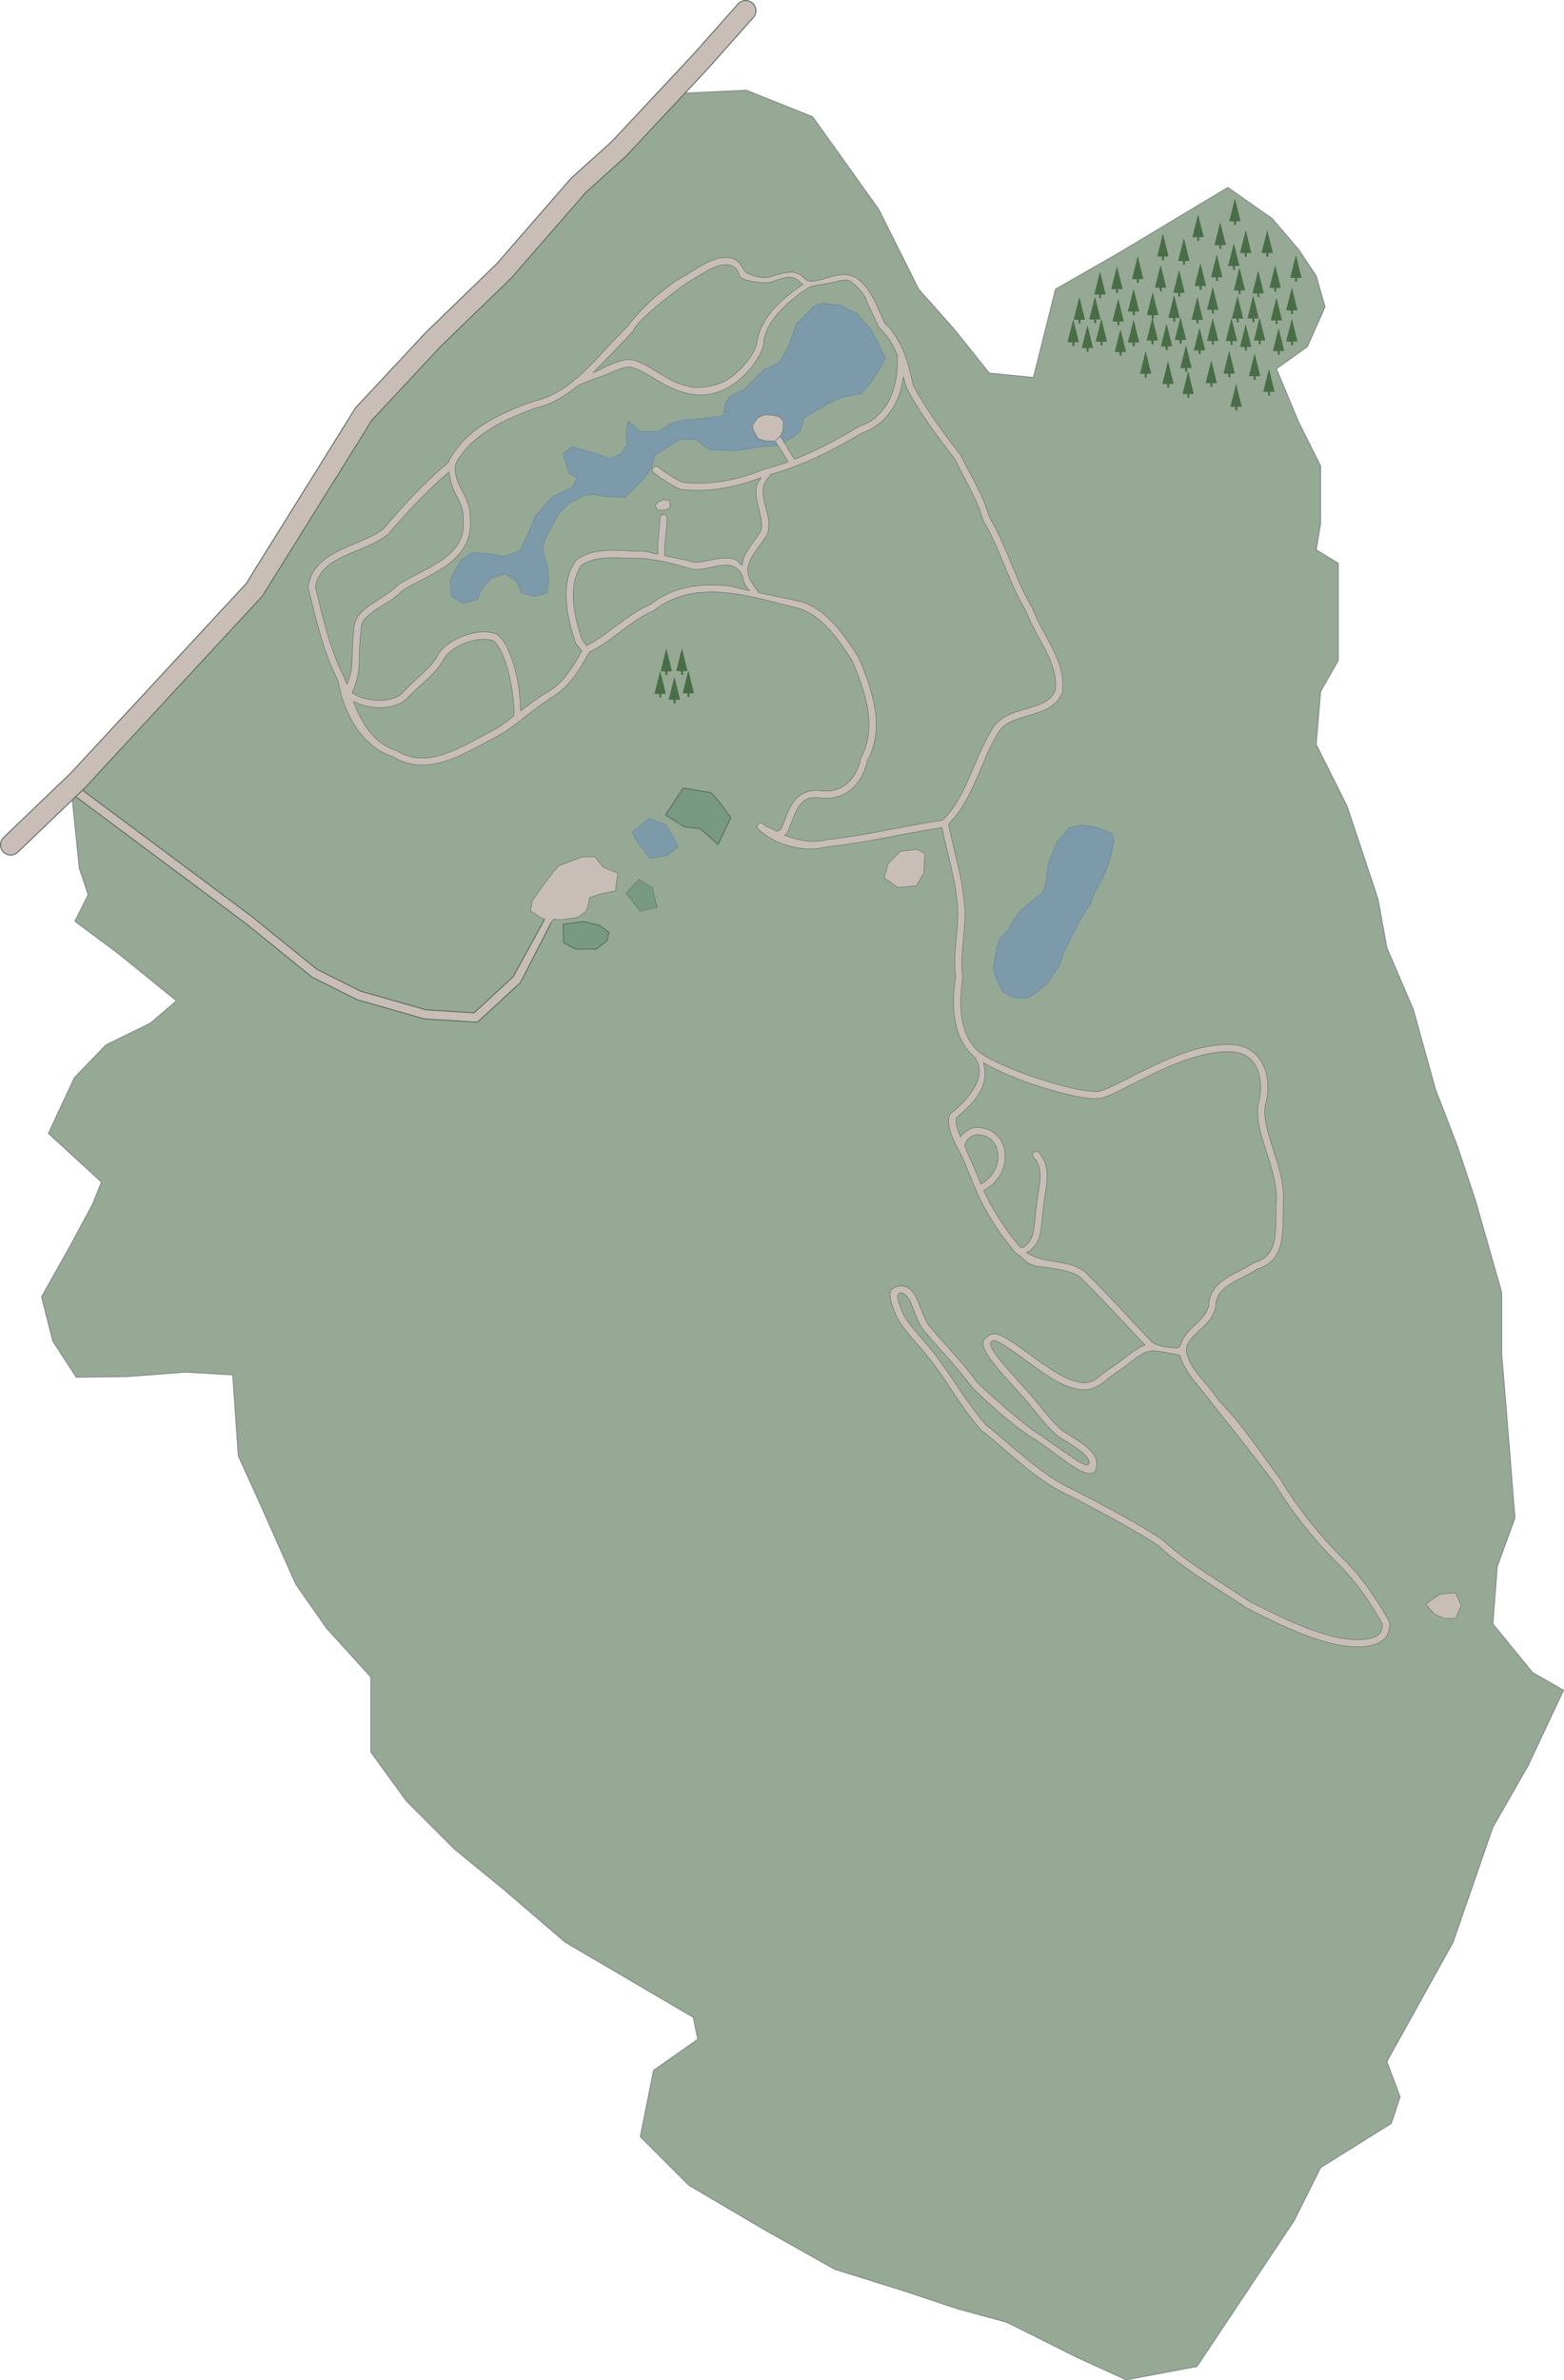 <?xml version="1.0" encoding="UTF-8" standalone="no"?>
<!-- Created with Inkscape (http://www.inkscape.org/) -->

<svg
   width="579.767"
   height="881.799"
   viewBox="0 0 153.397 233.309"
   version="1.1"
   id="svg1"
   xml:space="preserve"
   xmlns="http://www.w3.org/2000/svg"
   xmlns:svg="http://www.w3.org/2000/svg"><defs
     id="defs1"><linearGradient
       id="swatch25"><stop
         style="stop-color:#000000;stop-opacity:1;"
         offset="0"
         id="stop25" /></linearGradient><linearGradient
       id="swatch22"><stop
         style="stop-color:#7c9aa9;stop-opacity:1;"
         offset="0"
         id="stop22" /></linearGradient><linearGradient
       id="swatch21"><stop
         style="stop-color:#000000;stop-opacity:1;"
         offset="0"
         id="stop21" /></linearGradient><linearGradient
       id="swatch120"><stop
         style="stop-color:#8ec991;stop-opacity:0.997;"
         offset="0"
         id="stop120" /></linearGradient></defs><g
     id="g17"
     style="display:inline"
     transform="translate(2.154,4.088)"><path
       style="display:inline;opacity:1;fill:#96a995;fill-opacity:1;fill-rule:nonzero;stroke:#828e87;stroke-width:0.1;stroke-linecap:round;stroke-linejoin:round;stroke-dasharray:none;stroke-dashoffset:0;stroke-opacity:1;paint-order:normal"
       d="m 4.879,73.703 8.57,-9.945 5.877,-6.498 8.175,-10.887 3.711,-6.31 6.931,-8.175 8.062,-8.156 8.231,-9.154 10.058,-9.512 6.555,-0.302 6.498,2.599 6.498,9.098 3.899,7.798 3.466,3.899 3.466,4.332 4.332,0.433 1.3,-5.199 0.866,-3.466 6.065,-3.466 6.498,-3.899 4.332,-2.599 4.332,3.033 2.599,3.033 1.733,2.599 0.866,3.033 -1.733,3.899 -3.033,2.166 2.166,5.199 2.166,4.332 v 5.632 l -0.433,2.599 2.166,1.3 v 4.765 4.765 l -1.733,3.033 -0.433,5.199 3.033,6.065 3.033,9.098 0.866,4.765 2.599,6.065 2.166,7.798 2.166,5.632 1.733,5.199 2.599,9.098 v 6.065 l 0.433,5.199 0.866,10.83 -1.733,4.765 -0.433,5.632 3.899,4.765 3.033,1.733 -3.466,7.365 -3.466,6.065 -3.899,11.264 -6.498,11.697 1.3,3.466 -0.866,2.599 -6.931,4.332 -2.599,5.199 -9.531,14.296 -6.931,1.3 -4.765,-2.166 -6.931,-3.466 -4.765,-1.3 -5.199,-1.733 -6.931,-2.166 -6.931,-3.899 -7.365,-4.332 -4.765,-4.765 1.3,-6.498 4.332,-3.033 -0.433,-2.166 -12.563,-7.365 -6.065,-5.199 -4.765,-3.899 -4.765,-4.765 -3.466,-4.765 v -2.599 -4.765 l -4.332,-4.765 -3.033,-4.332 -1.733,-3.899 -1.733,-3.899 -2.166,-4.765 -0.556,-7.962 -4.643,-0.269 -5.632,0.433 -5.076,0.066 -2.289,-3.532 -1.111,-4.332 3.033,-5.411 1.978,-3.687 0.866,-2.166 -5.199,-4.765 2.535,-5.448 3.097,-3.217 4.362,-2.136 2.569,-2.196 L 9.401,89.336 5.199,86.21 6.498,83.611 5.632,81.011 Z"
       id="path25" /><g
       id="g21"
       transform="rotate(13.211,56.531,85.088)"
       style="display:inline;fill:#789a83;fill-opacity:1;fill-rule:nonzero;stroke:#789a83;stroke-width:0.5;stroke-linecap:round;stroke-linejoin:bevel;stroke-dasharray:none;stroke-opacity:1"><path
         style="opacity:1;fill:#789a83;fill-opacity:1;fill-rule:nonzero;stroke:#606f66;stroke-width:0.1;stroke-linecap:round;stroke-linejoin:bevel;stroke-dasharray:none;stroke-opacity:1;paint-order:stroke fill markers"
         d="m 53.494,87.249 0.467,1.752 1.285,0.35 1.986,-0.467 0.818,-1.051 v -0.818 l -1.051,-0.467 h -1.635 z"
         id="path19" /><path
         style="opacity:1;fill:#789a83;fill-opacity:1;fill-rule:nonzero;stroke:#606f66;stroke-width:0.1;stroke-linecap:round;stroke-linejoin:bevel;stroke-dasharray:none;stroke-opacity:1;paint-order:stroke fill markers"
         d="m 60.822,74.531 2.089,0.714 1.521,-0.185 2.065,1.117 0.607,-2.86 -1.104,-0.96 -1.293,-0.959 -2.802,0.17 z"
         id="path20" /><path
         style="opacity:1;fill:#789a83;fill-opacity:1;fill-rule:nonzero;stroke:#606f66;stroke-width:0.05;stroke-linecap:round;stroke-linejoin:bevel;stroke-dasharray:none;stroke-opacity:1;paint-order:normal"
         d="m 58.787,82.888 1.753,1.397 1.551,-0.729 -0.899,-1.796 -1.461,-0.476 z"
         id="path21" /><path
         style="display:inline;opacity:1;fill:#7c9aa9;fill-opacity:1;fill-rule:nonzero;stroke:#65839d;stroke-width:0.05;stroke-linecap:round;stroke-linejoin:round;stroke-dasharray:none;stroke-dashoffset:0;stroke-opacity:1;paint-order:normal"
         d="m 61.491,76.146 -1.662,1.36 0.604,1.058 1.209,1.511 1.662,-0.302 1.058,-0.907 -0.755,-1.36 -0.453,-0.755 z"
         id="path24"
         transform="rotate(-13.211,56.531,85.088)" /><path
         style="display:inline;opacity:1;fill:#c8beb7;fill-opacity:1;fill-rule:nonzero;stroke:#606f66;stroke-width:0.05;stroke-dasharray:none;stroke-opacity:1;paint-order:normal"
         d="m 52.64,80.772 2.32,-0.87 h 1.233 l 0.798,1.015 1.45,0.58 -0.145,1.015 -0.073,0.725 -1.45,0.29 -1.088,0.363 -0.145,0.725 -0.218,0.653 -0.87,0.58 -1.668,0.218 -1.813,-0.145 -1.088,-0.725 0.145,-0.943 0.798,-1.16 1.305,-1.74 z"
         id="path23"
         transform="rotate(-13.211,56.531,85.088)" /></g><g
       id="g27"
       style="display:inline;stroke:#b9acaa;stroke-opacity:1"><g
         id="g84"
         style="display:inline;stroke:#c8beb7;stroke-width:0.1;stroke-linecap:round;stroke-dasharray:none;stroke-dashoffset:0"><path
           style="color:#000000;fill:#c8beb7;fill-opacity:1;stroke:#606f66;stroke-width:0.1;stroke-linejoin:round;stroke-miterlimit:1.1;stroke-dasharray:none;stroke-opacity:1;paint-order:stroke fill markers"
           d="m 5.416,72.975 c -0.199,-0.149 -0.482,-0.108 -0.631,0.092 -0.149,0.199 -0.108,0.482 0.092,0.631 l 17.039,12.701 6.502,5.264 c 0.025,0.021 0.053,0.038 0.082,0.053 l 4.338,2.168 c 0.025,0.013 0.051,0.023 0.078,0.031 l 6.51,1.859 c 0.031,0.009 0.062,0.014 0.094,0.016 l 4.959,0.311 c 0.123,0.008 0.244,-0.035 0.334,-0.119 l 4.029,-3.719 c 0.036,-0.034 0.067,-0.073 0.09,-0.117 l 3.094,-6.038 -0.753,-0.109 -3.097,5.654 -3.832,3.537 -4.719,-0.295 -6.422,-1.834 -4.258,-2.129 -6.469,-5.238 c -0.005,-0.004 -0.01,-0.008 -0.016,-0.012 z"
           id="path18" /><path
           style="color:#000000;display:inline;fill:#c8beb7;fill-opacity:1;stroke:#606f66;stroke-width:0.1;stroke-linejoin:round;stroke-miterlimit:1.1;stroke-dasharray:none;stroke-opacity:1;paint-order:stroke fill markers"
           d="m 71.65,-3.785 a 1,1 0 0 0 -1.412,0.082 L 65.828,1.26 57.855,9.781 53.898,13.35 a 1,1 0 0 0 -0.084,0.086 l -7.27,8.352 -6.896,6.672 a 1,1 0 0 0 -0.035,0.037 l -6.822,7.309 a 1,1 0 0 0 -0.117,0.154 l -7.584,12.176 -3.098,4.977 -17.182,18.555 -6.607,6.332 a 1,1 0 0 0 -0.029,1.414 1,1 0 0 0 1.414,0.029 L 6.217,73.09 a 1,1 0 0 0 0.041,-0.043 L 23.523,54.4 a 1,1 0 0 0 0.115,-0.152 l 3.15,-5.055 7.531,-12.094 6.738,-7.221 6.908,-6.684 a 1,1 0 0 0 0.059,-0.062 l 7.258,-8.338 3.943,-3.557 a 1,1 0 0 0 0.061,-0.059 l 8.01,-8.563 a 1,1 0 0 0 0.018,-0.02 l 4.42,-4.971 a 1,1 0 0 0 -0.084,-1.412 z"
           id="path17" /><path
           style="display:inline;opacity:1;fill:#c8beb7;fill-opacity:1;fill-rule:nonzero;stroke:none;stroke-width:0.1;stroke-linecap:round;stroke-linejoin:round;stroke-dasharray:none;stroke-dashoffset:0;stroke-opacity:1;paint-order:normal"
           d="m 51.249,86.04 0.216,-0.392 0.723,0.212 -0.31,0.469 z"
           id="path85" /></g><g
         id="g83"
         style="display:none"><path
           style="display:inline;opacity:1;fill:none;fill-opacity:1;stroke:#000000;stroke-width:1.26;stroke-linecap:butt;stroke-linejoin:round;stroke-miterlimit:1.1;stroke-dasharray:2.52, 1.26;stroke-dashoffset:0;stroke-opacity:1;paint-order:stroke fill markers"
           d="m 70.986,-3.038 -4.419,4.972 -8.01,8.563 -3.988,3.596 -7.298,8.384 -6.926,6.702 -6.822,7.309 -7.584,12.176 -3.149,5.056 -17.266,18.647 -6.629,6.353"
           id="path82" /><path
           style="opacity:1;fill:none;fill-opacity:1;stroke:#000000;stroke-width:1.26;stroke-linecap:butt;stroke-linejoin:round;stroke-miterlimit:1.1;stroke-dasharray:2.52, 1.26;stroke-dashoffset:0;stroke-opacity:1;paint-order:stroke fill markers"
           d="m 5.147,73.336 17.046,12.707 6.508,5.269 4.339,2.169 6.508,1.86 4.959,0.31 4.029,-3.719 2.919,-5.402"
           id="path83" /></g></g><path
       style="display:inline;fill:#7c9aa9;fill-opacity:1;stroke:#65839d;stroke-width:0.05;stroke-linecap:round;stroke-linejoin:bevel;stroke-dasharray:none;stroke-opacity:1"
       d="m 99.639,93.084 -1.011,0.674 -1.291,-0.056 -1.123,-0.561 -0.281,-0.505 -0.393,-0.898 -0.281,-0.842 0.168,-1.067 0.225,-1.235 0.337,-0.786 0.73,-0.73 0.496,-0.898 0.722,-1.03 0.859,-0.71 c 0,0 0.601,-0.535 1.261,-0.954 0.397,-0.687 0.423,-1.516 0.423,-1.516 l 0.168,-1.404 0.505,-1.235 0.337,-0.898 0.618,-0.674 0.618,-0.73 1.291,-0.225 1.235,0.168 1.628,0.618 0.225,0.674 -0.337,1.684 -0.505,1.46 -0.561,1.123 -0.505,0.898 -0.393,1.067 -0.674,1.011 -0.898,1.628 -0.505,1.067 -0.561,1.123 -0.449,1.291 -0.618,0.842 -0.505,0.842 z"
       id="path1" /><path
       style="display:inline;fill:#7c9aa9;fill-opacity:1;stroke:#65839d;stroke-width:0.05;stroke-linecap:round;stroke-linejoin:bevel;stroke-dasharray:none;stroke-opacity:1"
       d="m 70.811,34.11 1.994,-1.994 1.396,-0.598 0.897,-1.496 0.897,-2.393 1.695,-1.695 0.897,-0.299 1.695,0.199 1.595,0.798 1.396,1.595 0.798,1.496 0.598,1.296 -0.499,0.997 -0.997,1.496 -0.897,0.997 -1.695,0.299 -1.595,0.698 -2.293,1.396 -0.299,1.196 -0.698,0.598 -1.595,0.897 -1.595,0.1 -2.393,0.399 -2.692,-0.1 -1.296,-0.997 h -1.595 l -1.496,0.897 -0.997,0.698 -0.299,1.196 -0.698,0.997 -0.997,0.997 -0.897,0.897 -1.894,-0.1 -1.196,-0.199 -0.897,0.1 -1.496,0.798 -1.097,1.097 -0.598,1.097 -0.698,1.396 -0.199,0.997 0.499,1.595 0.1,1.396 -0.199,1.196 -1.196,0.299 -1.296,-0.299 -0.399,-1.097 -1.196,-0.798 -1.296,0.399 -0.997,1.097 -0.399,0.997 -1.396,0.399 -1.196,-0.698 -0.1,-1.595 0.997,-1.894 1.196,-0.798 1.396,0.1 1.795,0.299 1.496,-0.598 0.698,-1.496 0.798,-1.894 1.695,-1.894 1.894,-0.897 0.499,-0.897 -0.798,-0.499 -0.598,-1.894 0.897,-0.698 2.393,0.698 1.296,0.499 1.097,-0.499 0.598,-0.897 -0.1,-1.196 0.199,-1.097 1.196,0.997 H 62.436 l 1.296,-0.798 0.997,-0.299 1.296,-0.1 1.795,-0.199 0.997,-0.199 0.199,-1.196 0.499,-0.698 z"
       id="path14" /><path
       style="display:none;opacity:1;fill:#7c9aa9;fill-opacity:1;fill-rule:nonzero;stroke:#65839d;stroke-width:0.05;stroke-linecap:round;stroke-linejoin:round;stroke-dasharray:none;stroke-dashoffset:0;stroke-opacity:1;paint-order:normal"
       d="m 77.398,39.26 1.122,-1.87 1.87,-1.122 2.617,-1.122 0.374,-2.056 -2.243,-2.243 -2.243,-1.309 -2.43,-1.87 -3.552,0.187 -2.617,1.309 -3.552,1.496 -2.732,1.664 -0.633,1.701 0.935,2.243 0.187,0.935 -0.374,1.683 -1.683,0.374 -2.056,1.496 -1.496,0.748 -0.374,1.122 -0.626,1.275 -2.863,2.7 -2.151,1.172 -2.323,1.266 -1.775,2.378 -1.859,1.324 -1.279,1.473 1.485,0.364 2.253,-1.413 3.463,-2.332 4.225,-3.913 0.943,-0.859 4.246,-1.567 1.496,-2.056 1.496,-1.122 1.309,-1.309 1.683,0.561 1.496,0.374 2.804,0.374 1.87,-0.935 z"
       id="path22" /><path
       style="opacity:1;fill:#c8beb7;fill-opacity:1;fill-rule:nonzero;stroke:#606f66;stroke-width:0.05;stroke-linecap:butt;stroke-linejoin:bevel;stroke-dasharray:none;stroke-dashoffset:0;stroke-opacity:1;paint-order:normal"
       d="m 85.926,82.906 1.777,-0.155 0.748,-1.273 0.104,-1.918 -0.8,-0.4 -1.599,0.2 -1.199,1.199 -0.4,1.399 z"
       id="path70" /><g
       id="g87"
       style="display:inline"><path
         style="opacity:1;fill:#496e47;fill-opacity:1;fill-rule:nonzero;stroke:#496e47;stroke-width:0.05;stroke-linecap:butt;stroke-linejoin:round;stroke-dasharray:none;stroke-dashoffset:0;stroke-opacity:1;paint-order:normal"
         d="m 62.531,63.917 0.012,0.343 0.146,0.012 -0.012,-0.364 0.442,-0.012 -0.52,-2.115 -0.529,2.115 z"
         id="path87" /><path
         style="opacity:1;fill:#496e47;fill-opacity:1;fill-rule:nonzero;stroke:#496e47;stroke-width:0.05;stroke-linecap:butt;stroke-linejoin:round;stroke-dasharray:none;stroke-dashoffset:0;stroke-opacity:1;paint-order:normal"
         d="m 63.926,64.487 0.012,0.343 0.146,0.012 -0.012,-0.364 0.442,-0.012 -0.52,-2.115 -0.529,2.115 z"
         id="path88" /><path
         style="opacity:1;fill:#496e47;fill-opacity:1;fill-rule:nonzero;stroke:#496e47;stroke-width:0.05;stroke-linecap:butt;stroke-linejoin:round;stroke-dasharray:none;stroke-dashoffset:0;stroke-opacity:1;paint-order:normal"
         d="m 65.293,63.856 0.012,0.343 0.146,0.012 -0.012,-0.364 0.442,-0.012 -0.52,-2.115 -0.529,2.115 z"
         id="path89" /><path
         style="opacity:1;fill:#496e47;fill-opacity:1;fill-rule:nonzero;stroke:#496e47;stroke-width:0.05;stroke-linecap:butt;stroke-linejoin:round;stroke-dasharray:none;stroke-dashoffset:0;stroke-opacity:1;paint-order:normal"
         d="m 64.662,61.682 0.012,0.343 0.146,0.012 -0.012,-0.364 0.442,-0.012 -0.52,-2.115 -0.529,2.115 z"
         id="path90" /><path
         style="opacity:1;fill:#496e47;fill-opacity:1;fill-rule:nonzero;stroke:#496e47;stroke-width:0.05;stroke-linecap:butt;stroke-linejoin:round;stroke-dasharray:none;stroke-dashoffset:0;stroke-opacity:1;paint-order:normal"
         d="m 63.13,61.707 0.012,0.343 0.146,0.012 -0.012,-0.364 0.442,-0.012 -0.52,-2.115 -0.529,2.115 z"
         id="path91" /></g><g
       id="g98"
       transform="translate(40.512,-34.465)"
       style="display:inline"><path
         style="opacity:1;fill:#496e47;fill-opacity:1;fill-rule:nonzero;stroke:#496e47;stroke-width:0.05;stroke-linecap:butt;stroke-linejoin:round;stroke-dasharray:none;stroke-dashoffset:0;stroke-opacity:1;paint-order:normal"
         d="m 62.531,63.917 0.012,0.343 0.146,0.012 -0.012,-0.364 0.442,-0.012 -0.52,-2.115 -0.529,2.115 z"
         id="path94" /><path
         style="opacity:1;fill:#496e47;fill-opacity:1;fill-rule:nonzero;stroke:#496e47;stroke-width:0.05;stroke-linecap:butt;stroke-linejoin:round;stroke-dasharray:none;stroke-dashoffset:0;stroke-opacity:1;paint-order:normal"
         d="m 63.926,64.487 0.012,0.343 0.146,0.012 -0.012,-0.364 0.442,-0.012 -0.52,-2.115 -0.529,2.115 z"
         id="path95" /><path
         style="opacity:1;fill:#496e47;fill-opacity:1;fill-rule:nonzero;stroke:#496e47;stroke-width:0.05;stroke-linecap:butt;stroke-linejoin:round;stroke-dasharray:none;stroke-dashoffset:0;stroke-opacity:1;paint-order:normal"
         d="m 65.293,63.856 0.012,0.343 0.146,0.012 -0.012,-0.364 0.442,-0.012 -0.52,-2.115 -0.529,2.115 z"
         id="path96" /><path
         style="opacity:1;fill:#496e47;fill-opacity:1;fill-rule:nonzero;stroke:#496e47;stroke-width:0.05;stroke-linecap:butt;stroke-linejoin:round;stroke-dasharray:none;stroke-dashoffset:0;stroke-opacity:1;paint-order:normal"
         d="m 64.662,61.682 0.012,0.343 0.146,0.012 -0.012,-0.364 0.442,-0.012 -0.52,-2.115 -0.529,2.115 z"
         id="path97" /><path
         style="opacity:1;fill:#496e47;fill-opacity:1;fill-rule:nonzero;stroke:#496e47;stroke-width:0.05;stroke-linecap:butt;stroke-linejoin:round;stroke-dasharray:none;stroke-dashoffset:0;stroke-opacity:1;paint-order:normal"
         d="m 63.13,61.707 0.012,0.343 0.146,0.012 -0.012,-0.364 0.442,-0.012 -0.52,-2.115 -0.529,2.115 z"
         id="path98" /><path
         style="opacity:1;fill:#496e47;fill-opacity:1;fill-rule:nonzero;stroke:#496e47;stroke-width:0.05;stroke-linecap:butt;stroke-linejoin:round;stroke-dasharray:none;stroke-dashoffset:0;stroke-opacity:1;paint-order:normal"
         d="m 66.819,58.705 0.012,0.343 0.146,0.012 -0.012,-0.364 0.442,-0.012 -0.52,-2.115 -0.529,2.115 z"
         id="path103" /><path
         style="opacity:1;fill:#496e47;fill-opacity:1;fill-rule:nonzero;stroke:#496e47;stroke-width:0.05;stroke-linecap:butt;stroke-linejoin:round;stroke-dasharray:none;stroke-dashoffset:0;stroke-opacity:1;paint-order:normal"
         d="m 68.854,57.718 0.012,0.343 0.146,0.012 -0.012,-0.364 0.442,-0.012 -0.52,-2.115 -0.529,2.115 z"
         id="path104" /><path
         style="opacity:1;fill:#496e47;fill-opacity:1;fill-rule:nonzero;stroke:#496e47;stroke-width:0.05;stroke-linecap:butt;stroke-linejoin:round;stroke-dasharray:none;stroke-dashoffset:0;stroke-opacity:1;paint-order:normal"
         d="m 68.453,60.894 0.012,0.343 0.146,0.012 -0.012,-0.364 0.442,-0.012 -0.52,-2.115 -0.529,2.115 z"
         id="path107" /><path
         style="opacity:1;fill:#496e47;fill-opacity:1;fill-rule:nonzero;stroke:#496e47;stroke-width:0.05;stroke-linecap:butt;stroke-linejoin:round;stroke-dasharray:none;stroke-dashoffset:0;stroke-opacity:1;paint-order:normal"
         d="m 66.942,61.881 0.012,0.343 0.146,0.012 -0.012,-0.364 0.442,-0.012 -0.52,-2.115 -0.529,2.115 z"
         id="path108" /><path
         style="opacity:1;fill:#496e47;fill-opacity:1;fill-rule:nonzero;stroke:#496e47;stroke-width:0.05;stroke-linecap:butt;stroke-linejoin:round;stroke-dasharray:none;stroke-dashoffset:0;stroke-opacity:1;paint-order:normal"
         d="m 68.453,63.948 0.012,0.343 0.146,0.012 -0.012,-0.364 0.442,-0.012 -0.52,-2.115 -0.529,2.115 z"
         id="path111" /><path
         style="opacity:1;fill:#496e47;fill-opacity:1;fill-rule:nonzero;stroke:#496e47;stroke-width:0.05;stroke-linecap:butt;stroke-linejoin:round;stroke-dasharray:none;stroke-dashoffset:0;stroke-opacity:1;paint-order:normal"
         d="m 67.158,64.873 0.012,0.343 0.146,0.012 -0.012,-0.364 0.442,-0.012 -0.52,-2.115 -0.529,2.115 z"
         id="path112" /><path
         style="opacity:1;fill:#496e47;fill-opacity:1;fill-rule:nonzero;stroke:#496e47;stroke-width:0.05;stroke-linecap:butt;stroke-linejoin:round;stroke-dasharray:none;stroke-dashoffset:0;stroke-opacity:1;paint-order:normal"
         d="m 65.153,59.229 0.012,0.343 0.146,0.012 -0.012,-0.364 0.442,-0.012 -0.52,-2.115 -0.529,2.115 z"
         id="path113" /><path
         style="opacity:1;fill:#496e47;fill-opacity:1;fill-rule:nonzero;stroke:#496e47;stroke-width:0.05;stroke-linecap:butt;stroke-linejoin:round;stroke-dasharray:none;stroke-dashoffset:0;stroke-opacity:1;paint-order:normal"
         d="m 70.29,63.752 0.012,0.343 0.146,0.012 -0.012,-0.364 0.442,-0.012 -0.52,-2.115 -0.529,2.115 z"
         id="path114" /><path
         style="opacity:1;fill:#496e47;fill-opacity:1;fill-rule:nonzero;stroke:#496e47;stroke-width:0.05;stroke-linecap:butt;stroke-linejoin:round;stroke-dasharray:none;stroke-dashoffset:0;stroke-opacity:1;paint-order:normal"
         d="m 71.685,64.322 0.012,0.343 0.146,0.012 -0.012,-0.364 0.442,-0.012 -0.52,-2.115 -0.529,2.115 z"
         id="path115" /><path
         style="opacity:1;fill:#496e47;fill-opacity:1;fill-rule:nonzero;stroke:#496e47;stroke-width:0.05;stroke-linecap:butt;stroke-linejoin:round;stroke-dasharray:none;stroke-dashoffset:0;stroke-opacity:1;paint-order:normal"
         d="m 73.052,63.691 0.012,0.343 0.146,0.012 -0.012,-0.364 0.442,-0.012 -0.52,-2.115 -0.529,2.115 z"
         id="path116" /><path
         style="opacity:1;fill:#496e47;fill-opacity:1;fill-rule:nonzero;stroke:#496e47;stroke-width:0.05;stroke-linecap:butt;stroke-linejoin:round;stroke-dasharray:none;stroke-dashoffset:0;stroke-opacity:1;paint-order:normal"
         d="m 72.421,61.517 0.012,0.343 0.146,0.012 -0.012,-0.364 0.442,-0.012 -0.52,-2.115 -0.529,2.115 z"
         id="path117" /><path
         style="opacity:1;fill:#496e47;fill-opacity:1;fill-rule:nonzero;stroke:#496e47;stroke-width:0.05;stroke-linecap:butt;stroke-linejoin:round;stroke-dasharray:none;stroke-dashoffset:0;stroke-opacity:1;paint-order:normal"
         d="m 70.318,61.257 0.012,0.343 0.146,0.012 -0.012,-0.364 0.442,-0.012 -0.52,-2.115 -0.529,2.115 z"
         id="path118" /><path
         style="opacity:1;fill:#496e47;fill-opacity:1;fill-rule:nonzero;stroke:#496e47;stroke-width:0.05;stroke-linecap:butt;stroke-linejoin:round;stroke-dasharray:none;stroke-dashoffset:0;stroke-opacity:1;paint-order:normal"
         d="m 75.005,58.397 0.012,0.343 0.146,0.012 -0.012,-0.364 0.442,-0.012 -0.52,-2.115 -0.529,2.115 z"
         id="path119" /><path
         style="opacity:1;fill:#496e47;fill-opacity:1;fill-rule:nonzero;stroke:#496e47;stroke-width:0.05;stroke-linecap:butt;stroke-linejoin:round;stroke-dasharray:none;stroke-dashoffset:0;stroke-opacity:1;paint-order:normal"
         d="m 76.613,57.553 0.012,0.343 0.146,0.012 -0.012,-0.364 0.442,-0.012 -0.52,-2.115 -0.529,2.115 z"
         id="path120" /><path
         style="opacity:1;fill:#496e47;fill-opacity:1;fill-rule:nonzero;stroke:#496e47;stroke-width:0.05;stroke-linecap:butt;stroke-linejoin:round;stroke-dasharray:none;stroke-dashoffset:0;stroke-opacity:1;paint-order:normal"
         d="m 76.212,60.729 0.012,0.343 0.146,0.012 -0.012,-0.364 0.442,-0.012 -0.52,-2.115 -0.529,2.115 z"
         id="path121" /><path
         style="opacity:1;fill:#496e47;fill-opacity:1;fill-rule:nonzero;stroke:#496e47;stroke-width:0.05;stroke-linecap:butt;stroke-linejoin:round;stroke-dasharray:none;stroke-dashoffset:0;stroke-opacity:1;paint-order:normal"
         d="m 74.701,61.716 0.012,0.343 0.146,0.012 -0.012,-0.364 0.442,-0.012 -0.52,-2.115 -0.529,2.115 z"
         id="path122" /><path
         style="opacity:1;fill:#496e47;fill-opacity:1;fill-rule:nonzero;stroke:#496e47;stroke-width:0.05;stroke-linecap:butt;stroke-linejoin:round;stroke-dasharray:none;stroke-dashoffset:0;stroke-opacity:1;paint-order:normal"
         d="m 76.212,63.783 0.012,0.343 0.146,0.012 -0.012,-0.364 0.442,-0.012 -0.52,-2.115 -0.529,2.115 z"
         id="path123" /><path
         style="opacity:1;fill:#496e47;fill-opacity:1;fill-rule:nonzero;stroke:#496e47;stroke-width:0.05;stroke-linecap:butt;stroke-linejoin:round;stroke-dasharray:none;stroke-dashoffset:0;stroke-opacity:1;paint-order:normal"
         d="m 74.916,64.708 0.012,0.343 0.146,0.012 -0.012,-0.364 0.442,-0.012 -0.52,-2.115 -0.529,2.115 z"
         id="path124" /><path
         style="opacity:1;fill:#496e47;fill-opacity:1;fill-rule:nonzero;stroke:#496e47;stroke-width:0.05;stroke-linecap:butt;stroke-linejoin:round;stroke-dasharray:none;stroke-dashoffset:0;stroke-opacity:1;paint-order:normal"
         d="m 72.912,59.064 0.012,0.343 0.146,0.012 -0.012,-0.364 0.442,-0.012 -0.52,-2.115 -0.529,2.115 z"
         id="path125" /><path
         style="opacity:1;fill:#496e47;fill-opacity:1;fill-rule:nonzero;stroke:#496e47;stroke-width:0.05;stroke-linecap:butt;stroke-linejoin:round;stroke-dasharray:none;stroke-dashoffset:0;stroke-opacity:1;paint-order:normal"
         d="m 78.049,63.807 0.012,0.343 0.146,0.012 -0.012,-0.364 0.442,-0.012 -0.52,-2.115 -0.529,2.115 z"
         id="path131" /><path
         style="opacity:1;fill:#496e47;fill-opacity:1;fill-rule:nonzero;stroke:#496e47;stroke-width:0.05;stroke-linecap:butt;stroke-linejoin:round;stroke-dasharray:none;stroke-dashoffset:0;stroke-opacity:1;paint-order:normal"
         d="m 79.443,64.377 0.012,0.343 0.146,0.012 -0.012,-0.364 0.442,-0.012 -0.52,-2.115 -0.529,2.115 z"
         id="path132" /><path
         style="opacity:1;fill:#496e47;fill-opacity:1;fill-rule:nonzero;stroke:#496e47;stroke-width:0.05;stroke-linecap:butt;stroke-linejoin:round;stroke-dasharray:none;stroke-dashoffset:0;stroke-opacity:1;paint-order:normal"
         d="m 80.811,63.746 0.012,0.343 0.146,0.012 -0.012,-0.364 0.442,-0.012 -0.52,-2.115 -0.529,2.115 z"
         id="path133" /><path
         style="opacity:1;fill:#496e47;fill-opacity:1;fill-rule:nonzero;stroke:#496e47;stroke-width:0.05;stroke-linecap:butt;stroke-linejoin:round;stroke-dasharray:none;stroke-dashoffset:0;stroke-opacity:1;paint-order:normal"
         d="m 80.18,61.572 0.012,0.343 0.146,0.012 -0.012,-0.364 0.442,-0.012 -0.52,-2.115 -0.529,2.115 z"
         id="path134" /><path
         style="opacity:1;fill:#496e47;fill-opacity:1;fill-rule:nonzero;stroke:#496e47;stroke-width:0.05;stroke-linecap:butt;stroke-linejoin:round;stroke-dasharray:none;stroke-dashoffset:0;stroke-opacity:1;paint-order:normal"
         d="m 78.647,61.597 0.012,0.343 0.146,0.012 -0.012,-0.364 0.442,-0.012 -0.52,-2.115 -0.529,2.115 z"
         id="path135" /><path
         style="opacity:1;fill:#496e47;fill-opacity:1;fill-rule:nonzero;stroke:#496e47;stroke-width:0.05;stroke-linecap:butt;stroke-linejoin:round;stroke-dasharray:none;stroke-dashoffset:0;stroke-opacity:1;paint-order:normal"
         d="m 82.336,58.595 0.012,0.343 0.146,0.012 -0.012,-0.364 0.442,-0.012 -0.52,-2.115 -0.529,2.115 z"
         id="path136" /><path
         style="opacity:1;fill:#496e47;fill-opacity:1;fill-rule:nonzero;stroke:#496e47;stroke-width:0.05;stroke-linecap:butt;stroke-linejoin:round;stroke-dasharray:none;stroke-dashoffset:0;stroke-opacity:1;paint-order:normal"
         d="m 84.371,57.608 0.012,0.343 0.146,0.012 -0.012,-0.364 0.442,-0.012 -0.52,-2.115 -0.529,2.115 z"
         id="path137" /><path
         style="opacity:1;fill:#496e47;fill-opacity:1;fill-rule:nonzero;stroke:#496e47;stroke-width:0.05;stroke-linecap:butt;stroke-linejoin:round;stroke-dasharray:none;stroke-dashoffset:0;stroke-opacity:1;paint-order:normal"
         d="m 83.97,60.784 0.012,0.343 0.146,0.012 -0.012,-0.364 0.442,-0.012 -0.52,-2.115 -0.529,2.115 z"
         id="path138" /><path
         style="opacity:1;fill:#496e47;fill-opacity:1;fill-rule:nonzero;stroke:#496e47;stroke-width:0.05;stroke-linecap:butt;stroke-linejoin:round;stroke-dasharray:none;stroke-dashoffset:0;stroke-opacity:1;paint-order:normal"
         d="m 82.459,61.771 0.012,0.343 0.146,0.012 -0.012,-0.364 0.442,-0.012 -0.52,-2.115 -0.529,2.115 z"
         id="path139" /><path
         style="opacity:1;fill:#496e47;fill-opacity:1;fill-rule:nonzero;stroke:#496e47;stroke-width:0.05;stroke-linecap:butt;stroke-linejoin:round;stroke-dasharray:none;stroke-dashoffset:0;stroke-opacity:1;paint-order:normal"
         d="m 83.97,63.838 0.012,0.343 0.146,0.012 -0.012,-0.364 0.442,-0.012 -0.52,-2.115 -0.529,2.115 z"
         id="path140" /><path
         style="opacity:1;fill:#496e47;fill-opacity:1;fill-rule:nonzero;stroke:#496e47;stroke-width:0.05;stroke-linecap:butt;stroke-linejoin:round;stroke-dasharray:none;stroke-dashoffset:0;stroke-opacity:1;paint-order:normal"
         d="m 82.675,64.763 0.012,0.343 0.146,0.012 -0.012,-0.364 0.442,-0.012 -0.52,-2.115 -0.529,2.115 z"
         id="path141" /><path
         style="opacity:1;fill:#496e47;fill-opacity:1;fill-rule:nonzero;stroke:#496e47;stroke-width:0.05;stroke-linecap:butt;stroke-linejoin:round;stroke-dasharray:none;stroke-dashoffset:0;stroke-opacity:1;paint-order:normal"
         d="m 80.67,59.119 0.012,0.343 0.146,0.012 -0.012,-0.364 0.442,-0.012 -0.52,-2.115 -0.529,2.115 z"
         id="path142" /><path
         style="opacity:1;fill:#496e47;fill-opacity:1;fill-rule:nonzero;stroke:#496e47;stroke-width:0.05;stroke-linecap:butt;stroke-linejoin:round;stroke-dasharray:none;stroke-dashoffset:0;stroke-opacity:1;paint-order:normal"
         d="m 78.835,58.841 0.012,0.343 0.146,0.012 -0.012,-0.364 0.442,-0.012 -0.52,-2.115 -0.529,2.115 z"
         id="path143" /><path
         style="opacity:1;fill:#496e47;fill-opacity:1;fill-rule:nonzero;stroke:#496e47;stroke-width:0.05;stroke-linecap:butt;stroke-linejoin:round;stroke-dasharray:none;stroke-dashoffset:0;stroke-opacity:1;paint-order:normal"
         d="m 71.102,58.563 0.012,0.343 0.146,0.012 -0.012,-0.364 0.442,-0.012 -0.52,-2.115 -0.529,2.115 z"
         id="path144" /><path
         style="opacity:1;fill:#496e47;fill-opacity:1;fill-rule:nonzero;stroke:#496e47;stroke-width:0.05;stroke-linecap:butt;stroke-linejoin:round;stroke-dasharray:none;stroke-dashoffset:0;stroke-opacity:1;paint-order:normal"
         d="m 71.325,55.503 0.012,0.343 0.146,0.012 -0.012,-0.364 0.442,-0.012 -0.52,-2.115 -0.529,2.115 z"
         id="path145" /><path
         style="opacity:1;fill:#496e47;fill-opacity:1;fill-rule:nonzero;stroke:#496e47;stroke-width:0.05;stroke-linecap:butt;stroke-linejoin:round;stroke-dasharray:none;stroke-dashoffset:0;stroke-opacity:1;paint-order:normal"
         d="m 73.383,55.948 0.012,0.343 0.146,0.012 -0.012,-0.364 0.442,-0.012 -0.52,-2.115 -0.529,2.115 z"
         id="path146" /><path
         style="opacity:1;fill:#496e47;fill-opacity:1;fill-rule:nonzero;stroke:#496e47;stroke-width:0.05;stroke-linecap:butt;stroke-linejoin:round;stroke-dasharray:none;stroke-dashoffset:0;stroke-opacity:1;paint-order:normal"
         d="m 74.774,53.612 0.012,0.343 0.146,0.012 -0.012,-0.364 0.442,-0.012 -0.52,-2.115 -0.529,2.115 z"
         id="path147" /><path
         style="opacity:1;fill:#496e47;fill-opacity:1;fill-rule:nonzero;stroke:#496e47;stroke-width:0.05;stroke-linecap:butt;stroke-linejoin:round;stroke-dasharray:none;stroke-dashoffset:0;stroke-opacity:1;paint-order:normal"
         d="m 76.943,54.391 0.012,0.343 0.146,0.012 -0.012,-0.364 0.442,-0.012 -0.52,-2.115 -0.529,2.115 z"
         id="path148" /><path
         style="opacity:1;fill:#496e47;fill-opacity:1;fill-rule:nonzero;stroke:#496e47;stroke-width:0.05;stroke-linecap:butt;stroke-linejoin:round;stroke-dasharray:none;stroke-dashoffset:0;stroke-opacity:1;paint-order:normal"
         d="m 78.39,52.054 0.012,0.343 0.146,0.012 -0.012,-0.364 0.442,-0.012 -0.52,-2.115 -0.529,2.115 z"
         id="path149" /><path
         style="opacity:1;fill:#496e47;fill-opacity:1;fill-rule:nonzero;stroke:#496e47;stroke-width:0.05;stroke-linecap:butt;stroke-linejoin:round;stroke-dasharray:none;stroke-dashoffset:0;stroke-opacity:1;paint-order:normal"
         d="m 79.447,55.169 0.012,0.343 0.146,0.012 -0.012,-0.364 0.442,-0.012 -0.52,-2.115 -0.529,2.115 z"
         id="path150" /><path
         style="opacity:1;fill:#496e47;fill-opacity:1;fill-rule:nonzero;stroke:#496e47;stroke-width:0.05;stroke-linecap:butt;stroke-linejoin:round;stroke-dasharray:none;stroke-dashoffset:0;stroke-opacity:1;paint-order:normal"
         d="m 81.56,55.169 0.012,0.343 0.146,0.012 -0.012,-0.364 0.442,-0.012 -0.52,-2.115 -0.529,2.115 z"
         id="path151" /><path
         style="opacity:1;fill:#496e47;fill-opacity:1;fill-rule:nonzero;stroke:#496e47;stroke-width:0.05;stroke-linecap:butt;stroke-linejoin:round;stroke-dasharray:none;stroke-dashoffset:0;stroke-opacity:1;paint-order:normal"
         d="m 78.278,56.449 0.012,0.343 0.146,0.012 -0.012,-0.364 0.442,-0.012 -0.52,-2.115 -0.529,2.115 z"
         id="path152" /><path
         style="opacity:1;fill:#496e47;fill-opacity:1;fill-rule:nonzero;stroke:#496e47;stroke-width:0.05;stroke-linecap:butt;stroke-linejoin:round;stroke-dasharray:none;stroke-dashoffset:0;stroke-opacity:1;paint-order:normal"
         d="m 69.633,67.011 0.012,0.343 0.146,0.012 -0.012,-0.364 0.442,-0.012 -0.52,-2.115 -0.529,2.115 z"
         id="path153" /><path
         style="opacity:1;fill:#496e47;fill-opacity:1;fill-rule:nonzero;stroke:#496e47;stroke-width:0.05;stroke-linecap:butt;stroke-linejoin:round;stroke-dasharray:none;stroke-dashoffset:0;stroke-opacity:1;paint-order:normal"
         d="m 71.826,68.002 0.012,0.343 0.146,0.012 -0.012,-0.364 0.442,-0.012 -0.52,-2.115 -0.529,2.115 z"
         id="path154" /><path
         style="opacity:1;fill:#496e47;fill-opacity:1;fill-rule:nonzero;stroke:#496e47;stroke-width:0.05;stroke-linecap:butt;stroke-linejoin:round;stroke-dasharray:none;stroke-dashoffset:0;stroke-opacity:1;paint-order:normal"
         d="m 73.807,68.992 0.012,0.343 0.146,0.012 -0.012,-0.364 0.442,-0.012 -0.52,-2.115 -0.529,2.115 z"
         id="path155" /><path
         style="opacity:1;fill:#496e47;fill-opacity:1;fill-rule:nonzero;stroke:#496e47;stroke-width:0.05;stroke-linecap:butt;stroke-linejoin:round;stroke-dasharray:none;stroke-dashoffset:0;stroke-opacity:1;paint-order:normal"
         d="m 76.072,67.931 0.012,0.343 0.146,0.012 -0.012,-0.364 0.442,-0.012 -0.52,-2.115 -0.529,2.115 z"
         id="path156" /><path
         style="opacity:1;fill:#496e47;fill-opacity:1;fill-rule:nonzero;stroke:#496e47;stroke-width:0.05;stroke-linecap:butt;stroke-linejoin:round;stroke-dasharray:none;stroke-dashoffset:0;stroke-opacity:1;paint-order:normal"
         d="m 73.595,66.445 0.012,0.343 0.146,0.012 -0.012,-0.364 0.442,-0.012 -0.52,-2.115 -0.529,2.115 z"
         id="path157" /><path
         style="opacity:1;fill:#496e47;fill-opacity:1;fill-rule:nonzero;stroke:#496e47;stroke-width:0.05;stroke-linecap:butt;stroke-linejoin:round;stroke-dasharray:none;stroke-dashoffset:0;stroke-opacity:1;paint-order:normal"
         d="m 77.829,66.982 0.012,0.343 0.146,0.012 -0.012,-0.364 0.442,-0.012 -0.52,-2.115 -0.529,2.115 z"
         id="path158" /><path
         style="opacity:1;fill:#496e47;fill-opacity:1;fill-rule:nonzero;stroke:#496e47;stroke-width:0.05;stroke-linecap:butt;stroke-linejoin:round;stroke-dasharray:none;stroke-dashoffset:0;stroke-opacity:1;paint-order:normal"
         d="m 80.317,67.241 0.012,0.343 0.146,0.012 -0.012,-0.364 0.442,-0.012 -0.52,-2.115 -0.529,2.115 z"
         id="path159" /><path
         style="opacity:1;fill:#496e47;fill-opacity:1;fill-rule:nonzero;stroke:#496e47;stroke-width:0.05;stroke-linecap:butt;stroke-linejoin:round;stroke-dasharray:none;stroke-dashoffset:0;stroke-opacity:1;paint-order:normal"
         d="m 78.507,70.235 0.012,0.343 0.146,0.012 -0.012,-0.364 0.442,-0.012 -0.52,-2.115 -0.529,2.115 z"
         id="path160" /><path
         style="opacity:1;fill:#496e47;fill-opacity:1;fill-rule:nonzero;stroke:#496e47;stroke-width:0.05;stroke-linecap:butt;stroke-linejoin:round;stroke-dasharray:none;stroke-dashoffset:0;stroke-opacity:1;paint-order:normal"
         d="m 81.726,68.779 0.012,0.343 0.146,0.012 -0.012,-0.364 0.442,-0.012 -0.52,-2.115 -0.529,2.115 z"
         id="path161" /></g><g
       id="g72"
       style="display:inline"><path
         id="path72"
         style="display:none;fill:none;stroke:#c8beb7;stroke-width:0.7;stroke-linecap:round;stroke-linejoin:round;stroke-dasharray:none;stroke-opacity:1"
         d="m 110.506,127.624 -1.054,-1.302 -1.116,-0.806 -0.93,-1.24 -1.054,-1.054 -1.116,-1.178 -0.868,-0.992 -1.178,-0.682 -1.054,-0.31 -1.24,-0.248 -0.806,-0.062 -1.116,-0.868 -0.496,-0.62 M 94.103,100.232 h 2.005 l 1.503,0.143 2.291,0.644 1.074,0.501 2.076,0.788 0.788,0.43 1.647,0.501 1.933,-0.859 1.575,-0.931 1.503,-0.788 1.432,-0.716 2.434,-0.788 1.861,-0.501 h 1.575 l 1.074,-0.072 1.432,0.573 1.145,1.074 0.358,1.36 v 1.074 l -0.215,1.575 0.573,1.647 0.501,1.002 0.215,1.861 0.501,1.503 v 1.503 2.649 l -0.215,3.436 -0.43,1.145 -0.859,0.501 -1.289,0.716 -0.716,0.501 -1.861,0.859 -0.788,0.788 -0.501,1.647 -0.859,1.36 -0.788,1.145 -0.788,0.358 -0.573,1.074 0.43,1.79 0.931,0.931 0.788,1.217 1.217,1.503 0.859,0.644 1.002,1.002 1.718,2.721 1.432,1.861 1.74,2.525 1.302,2.17 1.116,1.054 1.054,1.426 1.24,1.488 1.674,1.488 0.868,1.24 1.116,1.364 0.868,1.24 0.744,1.054 -0.062,0.682 -0.558,0.558 -0.868,0.31 -0.496,0.248 -1.426,0.434 -1.054,-0.124 -2.046,-0.31 -1.24,-0.558 -3.038,-1.364 -1.922,-0.744 -0.992,-0.682 -1.984,-1.24 -2.728,-1.364 -1.24,-0.868 -0.744,-0.62 -1.736,-1.86 -1.984,-0.868 -1.55,-1.302 -2.356,-1.55 -2.294,-0.93 -1.922,-0.992 -1.116,-0.558 -0.992,-0.868 -1.426,-1.178 -1.674,-1.364 -1.86,-1.426 -1.054,-1.488 -1.116,-1.364 -0.806,-1.612 -0.93,-1.364 -0.992,-0.93 -1.116,-1.55 -1.24,-1.302 -0.62,-1.054 -0.558,-0.992 -0.496,-1.302 v -0.682 l 0.744,-0.372 0.496,0.62 0.248,0.682 0.248,0.93 0.62,0.868 0.93,1.054 1.24,1.488 0.682,0.558 1.426,1.488 0.744,1.426 1.426,1.302 1.302,1.426 1.736,1.488 1.86,0.992 1.24,1.054 1.488,0.62 1.24,0.93 1.674,0.93 0.496,-0.062 -0.124,-0.434 -0.62,-0.992 -2.418,-1.612 -0.806,-0.806 -1.86,-1.55 -0.682,-1.426 -1.24,-1.302 -1.364,-1.922 -0.868,-0.868 -0.372,-0.992 -0.186,-0.806 0.93,0.186 0.744,0.434 2.046,1.054 0.62,0.496 1.116,0.868 0.992,0.496 0.868,0.682 0.744,0.248 h 1.364 l 0.62,-0.248 0.62,-0.31 0.062,-0.31 0.31,-0.62 0.434,-0.434 0.93,-0.124 h 0.682 l 0.372,-0.062 0.372,-0.62 0.372,-0.248 0.93,-0.558 0.806,-0.31 0.868,0.558 0.372,-0.186 0.868,0.186 h 0.682 m -19.861,-15.751 1.36,-0.859 0.358,-1.145 -0.072,-1.145 -0.358,-1.217 -0.501,-0.931 -0.788,-0.644 -0.644,-0.072 -0.286,0.43 -0.501,0.859 m -1.79,-31.215 0.573,2.506 0.716,1.718 0.215,1.718 0.072,2.005 0.573,1.145 -0.358,2.148 -0.286,1.718 -0.143,2.935 -0.215,1.79 0.215,2.005 1.002,2.219 0.716,0.501 0.644,1.145 v 0.644 l -0.286,1.36 -0.43,0.788 -1.002,1.289 -1.074,0.716 -0.501,0.931 0.501,0.573 0.788,0.931 0.644,2.506 0.358,1.289 0.358,1.289 1.002,1.79 1.217,1.647 1.145,1.861 1.145,1.002 1.074,-0.788 0.358,-1.575 0.215,-1.432 0.143,-1.432 0.286,-1.933 v -1.36 l -0.716,-1.217 M 63.382,49.309 62.925,47.089 v -0.392 m 7.968,5.356 -1.437,-1.241 -1.045,0.131 -1.502,0.392 h -1.045 l -1.894,-0.849 -0.653,-0.784 -1.045,-0.065 -0.653,0.457 -1.306,0.392 -1.633,-0.196 -0.849,-0.065 -1.241,0.196 -1.763,0.327 -0.588,0.914 -0.523,1.306 0.196,1.11 0.131,1.306 v 0.849 l 0.327,1.241 0.196,1.241 0.457,0.849 m 18.026,-17.177 -0.849,1.894 0.523,1.894 0.327,1.241 -0.392,1.11 -1.502,1.829 -0.327,1.045 0.392,1.698 0.718,0.849 m -20.378,9.993 2.547,-1.894 0.98,-2.286 2.286,-1.241 1.698,-1.568 2.155,-1.11 2.286,-1.502 1.894,-0.653 2.482,-0.065 3.462,0.327 3.07,0.784 3.004,0.784 1.437,1.306 1.241,1.372 1.372,1.698 1.241,2.874 0.327,1.763 0.523,2.482 -0.327,1.698 -0.849,2.155 -0.784,1.894 -1.176,0.784 -1.306,0.131 -1.568,0.261 -1.306,0.196 -0.784,0.98 -0.131,1.372 -0.327,0.784 -0.784,0.457 M 85.706,30.301 v 2.256 l -0.196,1.373 -0.392,1.177 -0.785,1.667 -1.765,1.079 -2.452,1.471 -2.844,1.275 -1.569,0.883 -2.55,0.588 -0.785,0.49 -1.961,0.294 -2.059,0.098 -1.765,0.294 -1.863,0.294 -1.177,-0.588 -1.373,-0.981 m -7.985,-8.282 2.423,-1.251 2.502,-1.251 1.798,1.016 0.86,0.938 1.563,0.391 1.876,0.547 1.876,0.235 1.798,-0.469 1.173,-1.016 1.642,-1.563 0.625,-1.329 0.625,-2.267 1.407,-1.563 1.251,-1.251 1.173,-0.782 m -28.781,41.056 -0.068,-2.582 -0.612,-1.835 -0.476,-1.835 -0.815,-0.883 -1.767,0.408 -1.971,0.612 -1.223,1.291 -0.408,1.971 -1.019,0.612 -1.359,0.612 -0.815,0.68 -0.883,0.951 -1.087,0.34 -1.155,-0.34 -1.291,-0.34 -1.087,-0.747 1.495,-2.99 0.068,-1.631 -0.408,-1.019 -0.408,-1.291 1.699,-1.699 2.175,-1.359 1.631,-1.767 2.446,-1.359 2.107,-1.359 0.815,-1.427 0.068,-1.835 -0.068,-1.359 -0.544,-1.359 v -1.155 l -0.068,-1.699 m 8.412,23.509 -1.166,0.802 -2.26,0.875 -1.312,1.75 -1.531,0.729 -1.385,0.875 -2.041,0.875 -1.458,0.292 -1.604,0.219 -1.75,-0.729 -2.187,-0.948 -1.823,-2.26 -1.021,-1.895 -0.365,-1.968 -1.604,-3.572 -0.437,-2.26 -0.729,-1.968 -0.292,-1.604 0.292,-1.239 0.875,-1.312 1.531,-1.312 1.968,-0.875 2.624,-0.729 1.604,-1.75 1.458,-1.823 1.968,-1.677 1.312,-1.239 1.094,-1.823 1.166,-1.094 2.406,-1.458 2.552,-1.312 2.552,-0.583 2.041,-1.312 2.041,-1.895 2.843,-2.843 1.677,-1.895 0.875,-1.312 1.385,-1.239 2.041,-1.166 2.333,-1.531 2.187,-0.656 1.094,0.583 0.365,0.948 1.458,0.656 1.75,0.437 1.094,-1.166 1.021,0.073 0.802,0.948 0.583,0.073 1.823,-0.583 1.531,-0.073 1.239,0.146 0.875,1.531 0.802,1.239 0.656,1.604 0.729,0.875 1.385,1.75 0.656,3.499 1.312,2.041 0.802,1.531 1.021,1.094 1.531,2.114 0.656,1.823 1.312,1.75 0.802,2.406 0.948,1.458 1.094,2.114 0.437,1.604 1.021,2.406 0.729,1.166 0.437,2.114 1.166,2.333 1.094,1.604 0.365,1.895 -0.437,1.094 -1.021,0.729 -1.094,0.219 -1.385,0.51 -1.823,0.875 -0.729,0.948 -1.166,1.75 -0.51,1.312 -0.51,1.166 -0.875,2.041 -0.729,1.385 -0.729,1.166 -1.75,0.365 -1.312,0.073 -3.572,0.802 -1.968,0.365 -2.624,0.219 -1.531,0.437 -1.677,-0.146 -1.312,-0.219 -1.75,-0.802 -0.875,-0.729" /><path
         style="color:#000000;fill:#c8beb7;stroke:#606f66;stroke-width:0.05;stroke-linecap:round;stroke-linejoin:bevel;stroke-dasharray:none;stroke-opacity:1"
         d="m 68.186,21.268 c -1.166,0.291 -2.891,1.522 -3.088,1.635 -1.254,0.554 -4.197,2.894 -5.682,4.988 -2.905,2.757 -5.335,6.513 -9.213,7.348 L 50.16,35.25 c -3.137,1.116 -6.768,2.713 -8.367,6.014 -2.339,1.952 -4.358,4.157 -6.314,6.455 -1.06,0.876 -2.724,1.38 -4.229,2.092 -1.507,0.712 -2.897,1.71 -3.18,3.592 l 0.006,0.135 c 0.761,3.064 1.433,6.209 2.928,9.105 0.518,3.03 2.209,6.409 5.393,7.453 1.797,1.094 3.691,0.938 5.453,0.32 1.77,-0.62 3.452,-1.683 4.949,-2.434 l 0.014,-0.008 c 1.511,-0.844 3.118,-2.372 4.76,-3.438 0.042,-0.029 0.077,-0.066 0.104,-0.109 1.87,-0.966 3.001,-2.806 3.871,-4.422 0.064,-0.046 0.111,-0.112 0.133,-0.188 2.359,-1.146 3.996,-3.098 6.258,-4.033 l 0.084,-0.051 c 2.029,-1.613 4.401,-1.949 6.891,-1.732 2.481,0.215 5.053,0.991 7.402,1.584 5.43e-4,1.81e-4 0.001,-1.8e-4 0.002,0 2.204,0.732 3.811,3.072 5.117,5.102 1.275,3.005 2.486,6.515 0.865,9.457 l -0.037,0.102 c -0.197,0.99 -0.644,1.847 -1.281,2.42 -0.638,0.573 -1.459,0.878 -2.502,0.77 l 0.018,0.004 c -1.446,-0.228 -2.371,0.366 -2.914,1.197 -0.524,0.802 -0.783,1.781 -1.146,2.555 l -0.201,0.117 -0.156,0.092 C 73.61,77.151 73.058,77.016 72.688,76.672 c -0.141,-0.131 -0.362,-0.124 -0.494,0.018 -0.133,0.142 -0.125,0.364 0.018,0.496 1.745,1.621 4.514,2.329 6.809,1.729 3.795,-0.404 7.499,-1.326 11.217,-1.885 0.503,2.588 1.271,4.77 1.514,7.625 v 0.002 c 0.202,2.23 -0.502,4.552 -0.17,6.996 -0.212,1.349 -0.314,2.852 -0.07,4.273 0.24,1.395 0.84,2.712 1.992,3.672 0.005,0.008 0.01,0.016 0.016,0.023 l -0.039,-0.043 c 0.645,0.997 0.466,1.984 -0.09,2.965 -0.556,0.98 -1.508,1.891 -2.312,2.514 l -0.127,0.195 c -0.208,0.882 0.119,1.763 0.523,2.621 0.405,0.858 0.85,1.529 1.118,2.349 0.209,0.462 0.609,1.52 0.941,2.27 l 0.189,0.449 c 0.972,2.101 2.26,4.045 3.701,5.734 0.007,0.058 0.65,0.493 0.683,0.541 0.894,0.942 1.511,0.791 2.682,0.979 1.167,0.187 2.275,0.346 3.055,0.955 2.165,2.136 4.223,4.419 6.324,6.625 -0.087,0.034 -0.175,0.031 -0.262,0.07 -0.808,0.373 -1.979,1.35 -2.178,1.506 -0.068,0.053 -1.461,0.978 -2.045,1.463 -0.62,0.515 -1.187,0.844 -2.293,0.506 l -0.027,-0.008 c -1.322,-0.293 -3.217,-1.685 -4.844,-2.875 -0.814,-0.595 -1.565,-1.137 -2.205,-1.469 -0.32,-0.166 -0.61,-0.283 -0.902,-0.312 -0.267,-0.027 -0.552,0.091 -0.744,0.303 -0.168,0.107 -0.332,0.246 -0.375,0.432 -0.052,0.223 -0.01,0.437 0.064,0.648 0.149,0.423 0.45,0.875 0.824,1.365 0.748,0.979 1.8,2.085 2.514,2.906 l 0.016,0.016 c 1.339,1.366 2.31,2.982 3.832,4.312 l 0.035,0.027 c 0.821,0.548 1.791,1.085 2.43,1.631 0.319,0.273 0.549,0.545 0.65,0.785 0.07,0.167 -0.024,0.226 -0.064,0.393 -0.118,-0.012 -0.199,0.096 -0.461,-0.032 -0.362,-0.176 -0.807,-0.463 -1.279,-0.795 -0.945,-0.664 -2.328,-1.558 -2.882,-2.029 -0.868,-0.393 -4.327,-3.285 -6.253,-5.18 -6.44e-4,-6.3e-4 -0.001,-0.001 -0.002,-0.002 -1.521,-2.061 -3.226,-3.758 -4.805,-5.654 -0.489,-0.748 -0.773,-1.821 -1.188,-2.656 -0.208,-0.419 -0.456,-0.798 -0.85,-1.014 -0.558,-0.259 -1.242,-0.197 -1.635,0.287 -0.327,0.532 0.333,2.454 1.145,3.551 0.812,1.097 1.849,2.132 2.545,3.059 l 0.039,0.045 c 1.59,1.942 3.082,4.744 5.08,7.014 l 0.047,0.045 c 2.849,2.22 5.453,5.054 8.961,6.555 l -0.023,-0.01 c 2.84,1.48 7.079,3.779 8.445,4.779 l -0.033,-0.027 c 2.369,2.224 5.718,4.135 8.615,6.084 l 0.037,0.021 c 2.57,1.309 5.301,2.691 8.146,3.434 0.963,0.261 2.399,0.495 3.639,0.332 0.62,-0.082 1.202,-0.262 1.637,-0.637 0.435,-0.375 0.682,-0.961 0.619,-1.674 l -0.043,-0.139 c -1.142,-2.054 -2.562,-4.155 -4.262,-5.887 l -0.006,-0.006 c -2.485,-2.42 -4.641,-5.134 -6.451,-8.092 l -0.018,-0.025 c -1.911,-2.579 -3.774,-5.404 -6.021,-7.684 -9.8e-4,-9.9e-4 -9.8e-4,-0.003 -0.002,-0.004 -1.086,-1.661 -2.71,-2.912 -3.105,-4.594 -0.066,-0.41 0.012,-0.723 0.193,-1.037 0.184,-0.318 0.481,-0.628 0.822,-0.951 0.683,-0.647 1.557,-1.347 1.822,-2.471 l 0.01,-0.07 c 0.033,-1.105 0.579,-1.688 1.383,-2.209 0.803,-0.521 1.852,-0.908 2.719,-1.523 l -0.113,0.053 c 0.805,-0.209 1.394,-0.615 1.789,-1.141 0.395,-0.525 0.598,-1.153 0.707,-1.807 0.218,-1.308 0.077,-2.754 0.174,-3.869 v -0.021 c 0.043,-1.707 -0.532,-3.415 -1.043,-5.002 -0.511,-1.586 -0.947,-3.05 -0.752,-4.191 l -0.008,0.037 c 0.327,-1.138 0.377,-2.452 -0.01,-3.59 -0.387,-1.138 -1.256,-2.1 -2.658,-2.377 l -0.018,-0.004 c -2.651,-0.385 -5.715,0.802 -8.334,2.039 -1.309,0.619 -2.506,1.256 -3.467,1.73 -0.48,0.237 -0.903,0.435 -1.242,0.566 -0.339,0.132 -0.605,0.189 -0.705,0.186 l -0.062,0.004 c -0.272,0.04 -1.023,-0.03 -1.951,-0.221 -0.928,-0.191 -2.062,-0.488 -3.238,-0.854 -2.33,-0.725 -4.821,-1.731 -6.223,-2.666 l -0.033,-0.037 C 92.952,98.278 92.423,97.113 92.199,95.806 91.974,94.5 92.066,93.063 92.271,91.759 v -0.105 c -0.338,-2.277 0.397,-4.611 0.176,-7.059 -0.258,-3.031 -1.075,-5.289 -1.564,-7.908 2.399,-2.383 3.126,-6.052 4.758,-8.764 l 0.014,-0.023 c 0.567,-1.122 1.752,-1.466 3.053,-1.842 0.65,-0.188 1.315,-0.379 1.908,-0.707 0.593,-0.328 1.116,-0.81 1.41,-1.531 l 0.023,-0.09 c 0.192,-1.571 -0.321,-2.968 -0.975,-4.275 -0.653,-1.308 -1.45,-2.545 -1.908,-3.814 l -0.029,-0.062 c -1.693,-2.8 -2.498,-6.019 -4.275,-9.037 -0.638,-2.283 -1.817,-3.977 -2.777,-5.996 l -0.039,-0.064 c -1.711,-2.201 -3.338,-4.383 -4.639,-6.814 -0.456,-2.11 -1.019,-4.447 -2.836,-6.131 l 0.078,0.105 c -0.356,-0.741 -0.718,-1.679 -1.182,-2.537 -0.464,-0.858 -1.033,-1.654 -1.865,-2.064 l -0.016,-0.008 c -1.108,-0.482 -2.261,0.03 -3.205,0.289 -0.472,0.129 -0.889,0.198 -1.211,0.135 -0.322,-0.063 -0.454,-0.39 -0.86,-0.609 -0.783,-0.587 -2.171,-0.009 -3.039,0.23 -0.785,0.222 -2.037,-0.301 -2.311,-0.495 -0.291,-0.327 -0.428,-0.934 -1.062,-1.255 -0.529,-0.234 -1.128,-0.205 -1.713,-0.059 z m 0.17,0.68 c 0.495,-0.124 0.934,-0.124 1.26,0.02 0.325,0.144 0.576,0.308 0.736,0.916 0.226,0.669 2.674,0.821 3.073,0.686 0.957,-0.324 1.786,-0.697 2.463,-0.338 0.265,0.133 0.471,0.422 0.704,0.553 -0.005,0.001 -0.009,0.003 -0.014,0.004 -1.934,1.351 -4.165,3.146 -4.512,5.77 l 0.018,-0.072 c -0.16,1.056 -1.453,2.646 -2.666,3.492 -1.213,0.846 -3.326,1.102 -4.105,0.77 -1.001,-0.178 -1.882,-0.686 -2.738,-1.209 -0.89,-0.579 -2.178,-1.337 -2.848,-1.359 -0.652,-0.14 -1.956,0.403 -2.904,0.893 -0.28,0.145 -0.532,0.234 -0.809,0.379 1.33,-1.354 3.565,-3.658 3.936,-4.111 0.418,-1.171 5.018,-4.604 5.5,-4.836 0.453,-0.241 1.838,-1.243 2.906,-1.555 z m 11.932,1.468 c 0.629,-0.126 0.815,-0.058 1.093,0.175 0.223,0.118 1.264,1.045 1.47,1.845 0.006,0.023 0.792,1.727 1.168,2.508 l 0.078,0.105 c 0.819,0.759 1.358,1.683 1.756,2.678 -0.004,0.01 -0.007,0.019 -0.01,0.029 0.088,1.403 -0.107,2.897 -0.686,4.152 -0.579,1.255 -1.525,2.272 -3,2.791 l -0.062,0.029 c -2.037,1.202 -4.134,2.342 -6.309,3.203 -0.025,0.01 -1.398,-2.259 -1.398,-2.259 0.039,-0.002 -0.553,0.436 -0.553,0.436 0,0 1.346,2.056 1.313,2.068 -0.78,0.287 -1.57,0.536 -2.371,0.737 l -0.049,0.016 c -2.473,1.03 -5.174,1.567 -7.912,1.262 -0.867,-0.373 -1.647,-0.912 -2.434,-1.5 -0.155,-0.116 -0.375,-0.083 -0.49,0.072 -0.115,0.154 -0.083,0.373 0.07,0.488 0.81,0.606 1.647,1.199 2.623,1.611 l 0.096,0.025 c 2.724,0.315 5.379,-0.22 7.828,-1.17 -0.198,0.329 -0.455,0.653 -0.5,0.99 -0.072,0.534 0.011,1.053 0.127,1.551 0.229,0.986 0.548,1.891 0.342,2.691 -0.42,0.716 -1.083,1.453 -1.535,2.299 -0.179,0.334 -0.261,0.714 -0.328,1.096 -0.213,-0.197 -0.397,-0.485 -0.639,-0.58 -0.463,-0.182 -0.945,-0.189 -1.416,-0.135 -0.937,0.108 -1.867,0.436 -2.664,0.395 -1.033,-0.307 -1.959,-0.442 -2.838,-0.627 7e-6,-0.001 7e-6,-0.003 0,-0.004 -0.053,-0.352 -0.009,-1.071 0.061,-1.783 0.07,-0.712 0.159,-1.426 0.158,-1.914 -0.001,-0.193 -0.159,-0.349 -0.352,-0.348 -0.193,2.15e-4 -0.349,0.157 -0.35,0.35 6.89e-4,0.396 -0.082,1.121 -0.152,1.844 -0.062,0.63 -0.087,1.211 -0.049,1.705 C 61.916,50.165 61.578,50.015 61,49.943 l -0.053,-0.002 C 59.008,49.994 56.37,49.385 54.438,50.75 l -0.076,0.074 c -0.909,1.193 -1.071,2.746 -0.955,4.184 0.116,1.437 0.513,2.779 0.793,3.602 l -0.018,-0.09 c 0.024,0.379 0.256,0.612 0.447,0.834 0.135,0.157 0.207,0.256 0.279,0.355 -0.876,1.617 -1.957,3.374 -3.658,4.191 -0.017,0.016 -0.033,0.034 -0.047,0.053 -0.004,-0.001 -0.009,-0.003 -0.014,-0.004 -0.834,0.541 -1.516,1.053 -2.287,1.654 -0.026,-1.161 -0.149,-2.543 -0.498,-3.908 -0.203,-0.795 -0.455,-1.55 -0.754,-2.18 -0.299,-0.629 -0.634,-1.141 -1.084,-1.438 l -0.072,-0.037 c -0.907,-0.334 -2.054,-0.201 -3.115,0.182 -1.062,0.382 -2.046,1.02 -2.574,1.857 l -0.018,0.033 c -0.643,1.311 -2.239,2.324 -3.564,3.816 l 0.02,-0.021 c -0.452,0.43 -1.367,0.686 -2.354,0.662 -0.914,-0.022 -1.835,-0.319 -2.523,-0.752 0.421,-0.88 0.649,-1.767 0.695,-2.68 0.053,-1.05 0.015,-2.135 0.193,-3.344 l 0.002,-0.078 c -0.033,-0.427 0.092,-0.757 0.34,-1.084 0.248,-0.327 0.627,-0.633 1.064,-0.93 0.875,-0.593 1.974,-1.119 2.656,-1.932 l -0.082,0.07 c 1.342,-0.84 3.086,-1.539 4.482,-2.559 1.392,-1.016 2.441,-2.43 2.26,-4.535 0.034,-1.138 -0.434,-1.996 -0.836,-2.779 -0.405,-0.789 -0.742,-1.497 -0.613,-2.48 -8.31e-4,-0.02 -0.003,-0.041 -0.008,-0.061 1.498,-2.902 4.829,-4.435 7.875,-5.518 l -0.045,0.012 c 1.459,-0.314 2.671,-1.052 3.803,-1.91 0.579,-0.558 2.167,-1.006 2.99,-1.32 0.96,-0.367 1.782,-0.827 2.525,-0.805 0.887,0.224 1.686,0.723 2.539,1.248 1.655,1.019 4.553,2.548 7.611,0.416 1.346,-0.939 2.566,-2.503 2.926,-3.828 -0.015,-2.936 4.379,-5.588 4.379,-5.588 0.393,-0.277 1.443,-0.352 1.443,-0.352 0,0 0.945,-0.192 1.409,-0.279 z m 6.16,9.423 c 0.086,0.354 0.217,0.694 0.293,1.047 l 0.035,0.09 c 1.328,2.488 2.981,4.697 4.693,6.9 0.992,2.079 2.136,3.731 2.732,5.893 l 0.037,0.084 c 1.717,2.899 2.522,6.111 4.27,9.027 0.496,1.374 1.312,2.629 1.941,3.889 0.62,1.241 1.047,2.471 0.9,3.818 -0.23,0.536 -0.587,0.886 -1.072,1.154 -0.497,0.275 -1.115,0.459 -1.764,0.646 -1.295,0.374 -2.762,0.778 -3.48,2.193 -1.748,2.914 -2.471,6.571 -4.736,8.73 -3.836,0.565 -7.604,1.518 -11.404,1.918 l -0.051,0.01 c -1.282,0.335 -2.707,0.061 -4.033,-0.453 l 0.078,-0.045 0.137,-0.148 c 0.432,-0.882 0.697,-1.888 1.145,-2.572 0.447,-0.685 0.978,-1.084 2.219,-0.889 l 0.02,0.002 c 1.221,0.127 2.269,-0.252 3.043,-0.947 0.749,-0.673 1.231,-1.634 1.463,-2.703 1.808,-3.282 0.45,-7.054 -0.842,-10.096 l -0.027,-0.053 c -1.315,-2.045 -2.974,-4.572 -5.508,-5.412 l -0.025,-0.008 C 75.199,54.584 73.707,54.334 72.271,54.01 c -0.081,-0.052 -0.137,-0.199 -0.184,-0.266 l -0.568,-0.834 c -0.511,-0.899 -0.361,-1.583 0.039,-2.332 0.403,-0.753 1.089,-1.504 1.564,-2.338 l 0.033,-0.082 c 0.295,-1.09 -0.122,-2.13 -0.338,-3.059 -0.108,-0.464 -0.171,-0.9 -0.117,-1.301 0.054,-0.4 0.211,-0.774 0.598,-1.168 0.051,-0.056 0.082,-0.126 0.09,-0.201 3.206,-0.878 6.214,-2.42 9.061,-4.1 l -0.061,0.029 c 1.659,-0.584 2.762,-1.766 3.404,-3.158 0.343,-0.744 0.541,-1.547 0.654,-2.363 z m -44.553,9.314 c 0.067,0.811 0.309,1.525 0.623,2.137 0.411,0.802 0.799,1.513 0.764,2.459 l 0.002,0.045 c 0.169,1.87 -0.685,2.98 -1.979,3.924 -1.293,0.944 -3.02,1.641 -4.441,2.531 l -0.082,0.072 c -0.53,0.63 -1.582,1.172 -2.514,1.803 -0.466,0.315 -0.904,0.658 -1.229,1.086 -0.325,0.428 -0.527,0.957 -0.48,1.561 l 0.002,-0.076 c -0.189,1.283 -0.148,2.404 -0.199,3.41 -0.035,0.692 -0.273,1.288 -0.484,1.9 -0.038,-0.179 -0.166,-0.342 -0.195,-0.52 l -0.035,-0.104 c -1.443,-2.772 -2.105,-5.845 -2.865,-8.914 0.255,-1.559 1.346,-2.351 2.768,-3.023 1.436,-0.679 3.153,-1.17 4.381,-2.188 l 0.043,-0.043 c 1.85,-2.174 3.774,-4.215 5.922,-6.061 z m 15.826,8.428 c 1.054,-0.022 2.166,0.082 3.193,0.059 0.001,-2.9e-5 0.003,0.002 0.004,0.002 2.051,0.255 3.022,0.528 4.846,1.07 l 0.08,0.014 c 1.005,0.056 1.977,-0.306 2.795,-0.4 0.409,-0.047 0.768,-0.033 1.08,0.09 0.312,0.123 0.672,0.404 0.873,0.816 0.021,0.044 0.073,0.098 0.087,0.145 0.014,0.017 0.051,0.524 0.255,0.878 l 0.058,0.094 0.38,0.469 c -0.819,-0.162 -1.574,-0.44 -2.398,-0.512 -2.583,-0.224 -5.167,0.137 -7.363,1.871 -2.429,1.028 -4.07,2.96 -6.234,4.014 -0.078,-0.091 -0.141,-0.208 -0.215,-0.293 -0.175,-0.204 -0.278,-0.403 -0.279,-0.422 l -0.02,-0.092 C 54.591,57.591 54.212,56.295 54.104,54.951 c -0.106,-1.324 0.068,-2.667 0.793,-3.652 0.789,-0.535 1.774,-0.697 2.824,-0.719 z m -11.512,8.123 c 0.252,0.181 0.55,0.564 0.811,1.113 0.271,0.57 0.512,1.287 0.707,2.051 0.376,1.472 0.559,3.088 0.539,4.197 -0.587,0.448 -1.271,1.007 -1.795,1.299 -1.541,0.774 -3.195,1.812 -4.854,2.393 -1.663,0.583 -3.282,0.719 -4.877,-0.262 l -0.078,-0.035 c -2.125,-0.672 -3.35,-2.654 -4.152,-4.775 0.732,0.338 1.541,0.566 2.363,0.586 1.108,0.026 2.18,-0.213 2.852,-0.854 l 0.021,-0.021 c 1.238,-1.393 2.897,-2.397 3.67,-3.973 l -0.02,0.031 c 0.398,-0.631 1.269,-1.229 2.221,-1.572 0.936,-0.337 1.934,-0.405 2.592,-0.178 z m 72.928,40.357 c 1.157,0.232 1.796,0.954 2.121,1.912 0.327,0.961 0.292,2.157 0,3.172 l -0.008,0.037 c -0.239,1.397 0.263,2.935 0.775,4.525 0.512,1.59 1.048,3.235 1.01,4.77 -0.103,1.214 0.03,2.628 -0.164,3.793 -0.098,0.586 -0.274,1.098 -0.576,1.5 -0.303,0.402 -0.73,0.709 -1.406,0.885 l -0.115,0.055 c -0.757,0.537 -1.798,0.926 -2.695,1.508 -0.897,0.582 -1.662,1.427 -1.701,2.773 l 0.01,-0.07 c -0.2,0.844 -0.915,1.455 -1.623,2.125 -0.354,0.335 -0.638,0.695 -0.884,1.12 -0.145,0.25 -0.346,0.795 -0.379,0.812 -0.145,0.183 -2.476,-0.115 -2.741,-0.594 -2.127,-2.231 -4.223,-4.563 -6.445,-6.754 l -0.029,-0.025 c -0.981,-0.773 -2.232,-0.914 -3.387,-1.1 -0.928,-0.149 -1.734,-0.394 -2.402,-0.842 0.212,-0.071 0.326,-0.091 0.476,-0.245 0.347,-0.357 0.697,-0.758 0.827,-1.292 0.259,-1.067 0.287,-2.352 0.408,-3.043 l 0.004,-0.033 c 0.061,-0.787 0.284,-1.667 0.332,-2.561 0.049,-0.893 -0.098,-1.83 -0.811,-2.613 -0.13,-0.144 -0.353,-0.155 -0.496,-0.023 -0.142,0.131 -0.152,0.352 -0.021,0.494 0.563,0.619 0.674,1.306 0.631,2.104 -0.043,0.798 -0.264,1.673 -0.332,2.545 -0.137,0.808 -0.167,2.027 -0.395,2.965 -0.115,0.474 -0.4,0.764 -0.597,0.966 -0.178,0.183 -0.27,0.317 -0.604,0.249 -1.433,-1.683 -2.673,-3.569 -3.592,-5.578 1.28,-0.665 2.082,-1.927 2.105,-3.221 0.013,-0.74 -0.192,-1.469 -0.66,-2.025 -0.468,-0.557 -1.202,-0.916 -2.137,-0.93 h -0.016 c -0.376,0.011 -0.756,0.192 -1.104,0.445 -0.174,0.127 -0.333,0.274 -0.447,0.461 -0.009,0.014 0.002,0.038 -0.006,0.053 -0.316,-0.711 -0.536,-1.37 -0.422,-1.918 0.82,-0.653 1.76,-1.519 2.357,-2.572 0.484,-0.854 0.572,-1.838 0.303,-2.809 1.541,0.893 3.645,1.756 5.736,2.406 1.195,0.372 2.346,0.674 3.305,0.871 0.942,0.194 1.658,0.291 2.158,0.225 0.294,0.004 0.591,-0.084 0.957,-0.227 0.375,-0.146 0.809,-0.35 1.297,-0.592 0.976,-0.483 2.167,-1.115 3.457,-1.725 2.578,-1.218 5.561,-2.319 7.926,-1.979 z m -25.504,8.063 c 0.761,0.014 1.267,0.278 1.604,0.678 0.338,0.402 0.507,0.961 0.496,1.562 -0.019,1.04 -0.666,2.058 -1.674,2.605 -0.231,-0.586 -0.693,-1.636 -0.736,-1.738 -0.02,-0.03 -0.582,-1.343 -0.875,-2.014 l 0.219,-0.525 c 0.026,-0.032 0.138,-0.17 0.262,-0.26 0.244,-0.178 0.617,-0.303 0.705,-0.309 z m -6.537,16.314 c 0.361,0.727 0.648,1.845 1.234,2.738 l 0.021,0.031 c 1.623,1.953 3.341,3.653 4.836,5.688 l 0.035,0.041 c 1.887,1.856 4.332,4.01 6.418,5.248 l -0.023,-0.014 c 0.801,0.522 1.859,1.369 2.832,2.053 0.487,0.342 0.951,0.643 1.375,0.85 0.424,0.206 0.811,0.354 1.211,0.223 l 0.199,-0.168 c 0.232,-0.44 0.235,-0.916 0.066,-1.316 -0.169,-0.4 -0.476,-0.734 -0.84,-1.045 -0.719,-0.614 -1.687,-1.144 -2.465,-1.66 -1.411,-1.235 -2.372,-2.821 -3.773,-4.254 l -0.008,-0.01 c -0.002,-0.002 -0.004,-0.004 -0.006,-0.006 -0.732,-0.842 -1.767,-1.932 -2.473,-2.855 -0.355,-0.464 -0.623,-0.893 -0.721,-1.172 -0.049,-0.139 -0.049,-0.232 -0.043,-0.258 0.287,-0.443 0.668,-0.178 1.018,0.041 0.559,0.289 1.303,0.818 2.113,1.41 1.616,1.182 3.479,2.626 5.096,2.988 1.307,0.392 2.239,-0.063 2.93,-0.637 0.694,-0.576 1.919,-1.401 1.928,-1.408 0.337,-0.187 1.036,-0.957 2.139,-1.463 0.358,-0.164 0.751,-0.176 1.025,-0.148 0.579,0.061 1.475,0.242 2.324,0.403 0.574,1.906 2.169,3.29 3.291,4.887 0.033,0.038 4.032,5.012 5.959,7.613 1.837,2.996 4.023,5.747 6.543,8.201 l -0.006,-0.004 c 1.612,1.642 2.981,3.657 4.092,5.643 0.03,0.497 -0.096,0.807 -0.363,1.037 -0.279,0.24 -0.729,0.4 -1.27,0.471 -1.08,0.142 -2.48,-0.071 -3.369,-0.312 h -0.002 c -2.742,-0.715 -5.43,-2.072 -7.996,-3.379 -0.003,-0.002 -0.007,-0.002 -0.01,-0.004 -2.92,-1.962 -6.225,-3.864 -8.49,-5.99 l -0.033,-0.027 c -1.504,-1.101 -5.688,-3.351 -8.537,-4.836 l -0.023,-0.012 c -3.311,-1.416 -5.87,-4.167 -8.764,-6.43 -1.878,-2.137 -3.435,-4.906 -5.121,-7.051 l 0.041,0.045 c -0.744,-0.991 -1.774,-2.019 -2.541,-3.055 -0.709,-0.957 -1.235,-2.557 -1.002,-2.758 0.364,-0.416 0.872,0.139 1.153,0.661 z"
         id="path73" /></g><path
       style="display:inline;fill:#c8beb7;fill-opacity:1;stroke:#606f66;stroke-width:0.05;stroke-linecap:round;stroke-linejoin:bevel;stroke-dasharray:none;stroke-opacity:1"
       d="m 139.075,152.172 1.534,-0.139 0.558,1.255 -0.558,1.255 h -1.115 l -0.976,-0.418 -0.837,-0.976 z"
       id="path15" /><path
       style="display:inline;fill:#c8beb7;fill-opacity:1;stroke:#606f66;stroke-width:0.05;stroke-linecap:round;stroke-linejoin:bevel;stroke-dasharray:none;stroke-opacity:1"
       d="m 62.418,45.109 0.521,-0.24 0.601,0.12 0.04,0.681 -0.481,0.24 h -0.762 L 62.098,45.43 Z"
       id="path28" /><path
       style="display:inline;fill:#c8beb7;fill-opacity:1;stroke:#606f66;stroke-width:0.05;stroke-linecap:round;stroke-linejoin:bevel;stroke-dasharray:none;stroke-opacity:1"
       d="m 73.802,39.177 0.601,-0.521 0.24,-0.561 0.04,-0.922 -0.401,-0.401 -0.601,-0.16 -0.882,-0.04 -0.681,0.321 -0.481,0.762 0.12,0.481 0.441,0.762 0.601,0.2 z"
       id="path29" /></g></svg>
